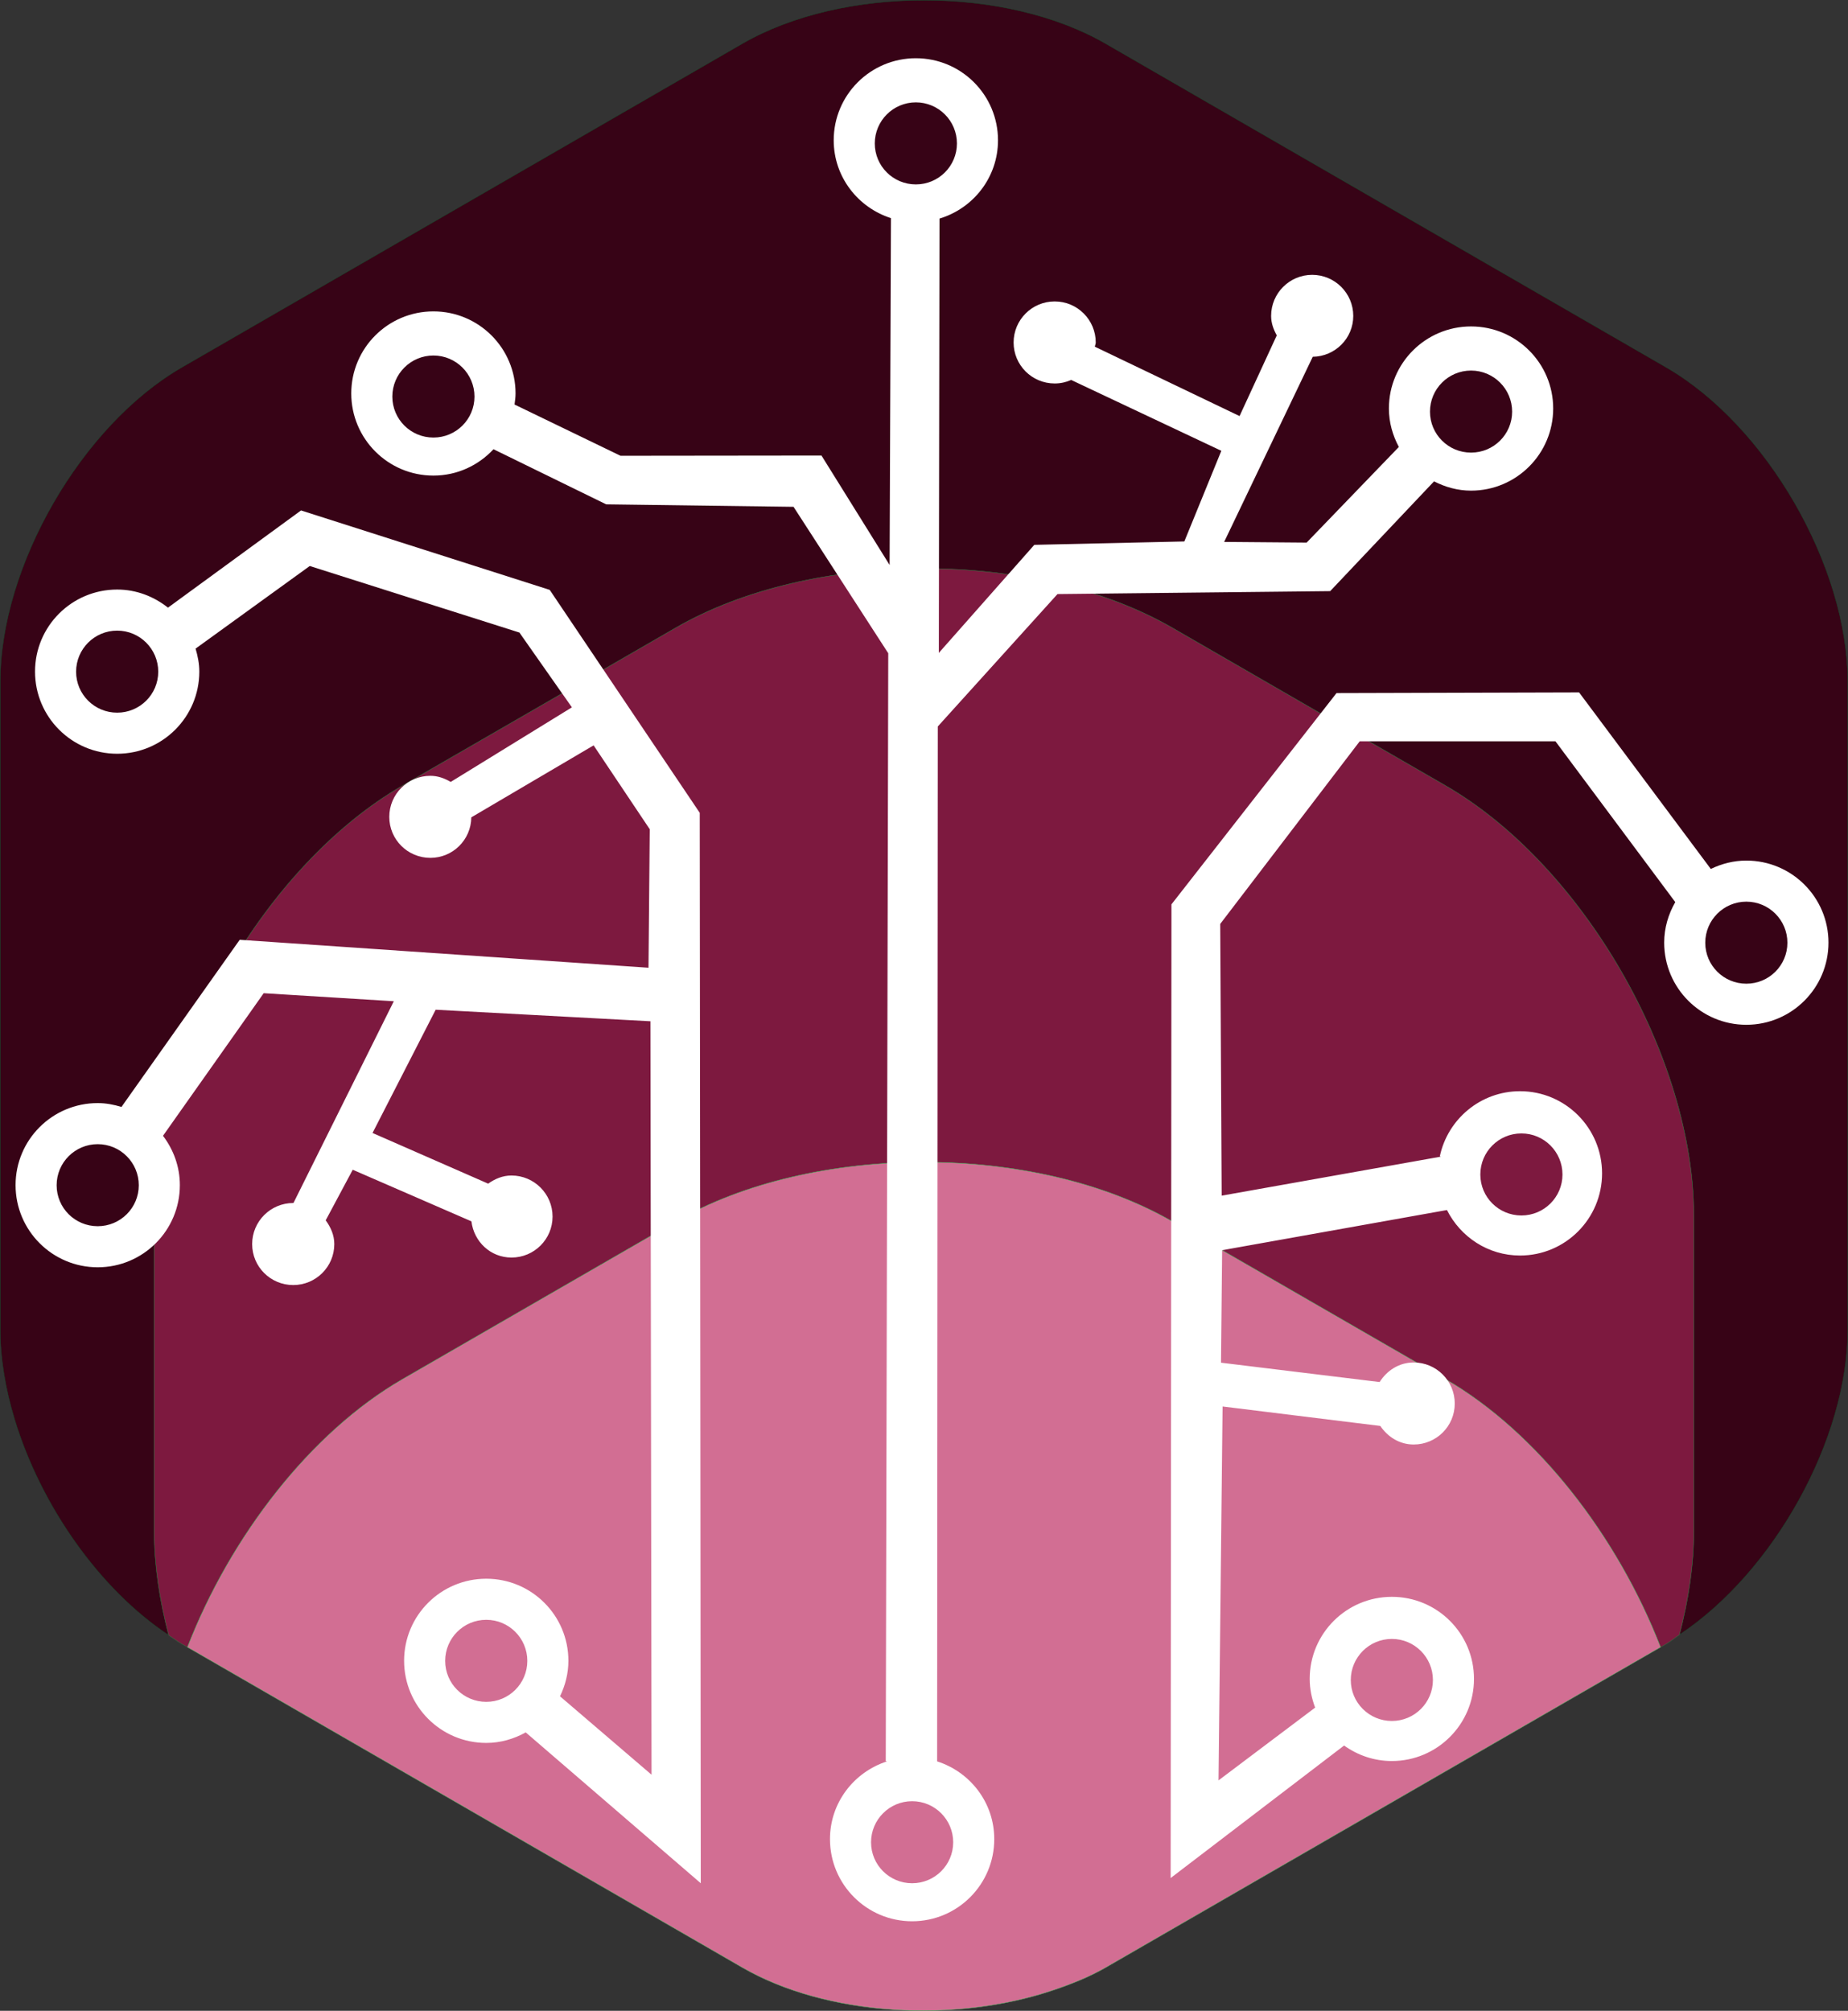 <?xml version="1.0" encoding="UTF-8" standalone="no"?>
<!-- Created with Vectornator (http://vectornator.io/) -->

<svg
   height="555.279"
   stroke-miterlimit="10"
   style="clip-rule:evenodd;fill-rule:nonzero;stroke-linecap:round;stroke-linejoin:round"
   version="1.1"
   viewBox="0 0 510.412 555.279"
   width="510.412"
   xml:space="preserve"
   id="svg14"
   sodipodi:docname="Logo_cb_rose.svg"
   inkscape:export-filename="/home/varoquan/Projects/research/grants/2023-ANR-SECRETS/website/assets/img/avatar-icon.png"
   inkscape:export-xdpi="180"
   inkscape:export-ydpi="180"
   inkscape:version="1.1.2 (0a00cf5339, 2022-02-04)"
   xmlns:inkscape="http://www.inkscape.org/namespaces/inkscape"
   xmlns:sodipodi="http://sodipodi.sourceforge.net/DTD/sodipodi-0.dtd"
   xmlns="http://www.w3.org/2000/svg"
   xmlns:svg="http://www.w3.org/2000/svg"
   xmlns:vectornator="http://vectornator.io"><rect x="0" y="0" width="510.412" height="555.279" fill="#333333" stroke="none"/><sodipodi:namedview
   id="namedview16"
   pagecolor="#ffffff"
   bordercolor="#666666"
   borderopacity="1.0"
   inkscape:pageshadow="2"
   inkscape:pageopacity="0.0"
   inkscape:pagecheckerboard="0"
   showgrid="false"
   inkscape:zoom="1.4663643"
   inkscape:cx="-49.78299"
   inkscape:cy="273.80645"
   inkscape:window-width="3770"
   inkscape:window-height="2089"
   inkscape:window-x="70"
   inkscape:window-y="34"
   inkscape:window-maximized="1"
   inkscape:current-layer="svg14"
   fit-margin-top="0"
   fit-margin-left="0"
   fit-margin-right="0"
   fit-margin-bottom="0" />
<defs
   id="defs2" />
<g
   id="Calque-2"
   vectornator:layerName="Calque 2"
   transform="translate(-177.138,-23.981)">
<path
   d="m 432.344,24.031 c -18.165,1e-4 -36.328,3.998 -50.188,12 L 227.375,125.406 c -27.719,16.004 -50.187,54.9 -50.187,86.906 v 178.719 c 0,8.082 1.443,16.611 4.031,25.094 7.202,23.606 23.38,46.759 42.5,59.406 -2.538,-9.74 -4,-19.44 -4,-28.719 V 359.75 c 0,-43.759 30.728,-96.964 68.625,-118.844 l 75.375,-43.531 c 37.897,-21.88 99.353,-21.88 137.25,0 l 75.375,43.531 c 37.897,21.88 68.625,75.085 68.625,118.844 v 87.062 c 0,9.24 -1.452,18.896 -3.969,28.594 25.966,-17.208 46.5,-53.825 46.5,-84.375 V 212.312 c 0,-32.006 -22.469,-70.902 -50.188,-86.906 L 482.531,36.031 c -13.859,-8.002 -32.022,-12 -50.187,-12 z"
   fill="#370316"
   fill-rule="nonzero"
   opacity="1"
   stroke="#154c2b"
   stroke-linecap="butt"
   stroke-linejoin="round"
   stroke-width="0.1"
   id="path4" />
<path
   d="m 432.344,180.969 c -24.839,0 -49.677,5.466 -68.625,16.406 l -75.375,43.531 c -37.897,21.88 -68.625,75.085 -68.625,118.844 v 87.062 c 0,4.64 0.38,9.386 1.062,14.188 0.683,4.802 1.669,9.661 2.938,14.531 1.22,0.808 2.412,1.72 3.656,2.438 l 1.531,0.875 c 11.857,-30.562 34.018,-59.355 59.438,-74.032 l 75.375,-43.5 c 37.897,-21.879 99.353,-21.879 137.25,0 l 75.375,43.5 c 25.42,14.677 47.58,43.47 59.437,74.032 l 1.531,-0.875 c 1.263,-0.729 2.449,-1.742 3.688,-2.563 2.517,-9.698 3.969,-19.354 3.969,-28.594 V 359.75 c 0,-43.759 -30.728,-96.964 -68.625,-118.844 l -75.375,-43.531 c -18.949,-10.94 -43.787,-16.406 -68.625,-16.406 z"
   fill="#7d193f"
   fill-rule="nonzero"
   opacity="1"
   stroke="#31773e"
   stroke-linecap="butt"
   stroke-linejoin="round"
   stroke-width="0.1"
   id="path6" />
<path
   d="m 432.344,344.906 c -12.418,0 -24.837,1.367 -36.52,4.101 -11.684,2.734 -22.631,6.836 -32.105,12.305 l -37.688,21.75 -37.687,21.75 c -12.71,7.339 -24.605,18.206 -34.805,31.059 -10.2,12.853 -18.704,27.692 -24.633,42.973 l 76.625,44.234 76.625,44.234 c 11.645,6.724 26.305,10.581 41.45,11.615 15.145,1.033 30.775,-0.758 44.363,-5.333 2.584,-0.87 5.117,-1.801 7.558,-2.834 2.441,-1.034 4.79,-2.169 7.004,-3.448 l 76.625,-44.234 76.625,-44.234 c -5.928,-15.281 -14.433,-30.12 -24.632,-42.973 -10.2,-12.853 -22.095,-23.72 -34.805,-31.059 l -37.688,-21.75 -37.687,-21.75 c -9.474,-5.469 -20.422,-9.571 -32.105,-12.305 -11.684,-2.734 -24.103,-4.101 -36.52,-4.101 z"
   fill="#d26e93"
   fill-rule="nonzero"
   opacity="1"
   stroke="#4ebc62"
   stroke-linecap="butt"
   stroke-linejoin="round"
   stroke-width="0.1"
   id="path8" />
</g>
<g
   id="Calque-1"
   vectornator:layerName="Calque 1"
   transform="translate(-177.138,-23.981)">
<path
   d="m 430.094,40.062 c -12.526,0 -22.688,10.13 -22.688,22.656 0,10.108 6.676,18.568 15.813,21.5 L 422.844,180 l -18.813,-30.219 -55.5,0.063 -29.281,-14.156 c 0.138,-1.013 0.281,-2.012 0.281,-3.063 0,-12.526 -10.161,-22.656 -22.687,-22.656 -12.526,0 -22.688,10.13 -22.688,22.656 0,12.526 10.162,22.687 22.688,22.687 6.566,0 12.45,-2.819 16.594,-7.281 l 31.124,15.219 51.75,0.688 26.157,40.437 -0.688,305.937 0.344,0.063 c -9.107,2.941 -15.75,11.382 -15.75,21.469 0,12.526 10.162,22.687 22.687,22.687 12.526,0 22.688,-10.161 22.688,-22.687 0,-10.103 -6.651,-18.542 -15.781,-21.469 l 0.187,-285.781 33.063,-36.563 75.312,-0.812 28.688,-30.313 c 3.088,1.575 6.515,2.563 10.219,2.563 12.525,0 22.687,-10.162 22.687,-22.688 0,-12.526 -10.162,-22.656 -22.687,-22.656 -12.526,0 -22.688,10.13 -22.688,22.656 0,3.862 1.046,7.441 2.75,10.625 l -25.469,26.406 -22.781,-0.187 24.469,-51.125 c 6.186,-0.089 11.187,-5.074 11.187,-11.281 0,-6.263 -5.081,-11.344 -11.344,-11.344 -6.262,0 -11.343,5.081 -11.343,11.344 0,1.987 0.663,3.754 1.562,5.375 L 519.5,138.875 479.531,119.719 c 0.043,-0.4 0.25,-0.745 0.25,-1.157 0,-6.262 -5.081,-11.343 -11.343,-11.343 -6.263,0 -11.344,5.081 -11.344,11.343 0,6.263 5.081,11.313 11.344,11.313 1.63,0 3.16,-0.352 4.562,-0.969 l 41.469,19.563 -10.219,25.031 -41.438,0.938 -26.374,29.843 0.187,-119.937 c 9.332,-2.814 16.156,-11.378 16.156,-21.625 0,-12.526 -10.162,-22.656 -22.687,-22.656 z m 0,12.188 c 6.263,0 11.344,5.081 11.344,11.344 0,6.263 -5.081,11.312 -11.344,11.312 -6.263,0 -11.344,-5.05 -11.344,-11.312 0,-6.263 5.081,-11.344 11.344,-11.344 z m -133.25,69.906 c 6.263,0 11.343,5.081 11.344,11.344 0,6.263 -5.081,11.312 -11.344,11.312 -6.263,0 -11.344,-5.049 -11.344,-11.312 0,-6.263 5.081,-11.344 11.344,-11.344 z m 286.594,4.156 c 6.262,0 11.343,5.081 11.343,11.344 0,6.263 -5.081,11.313 -11.343,11.313 -6.263,0 -11.344,-5.05 -11.344,-11.313 0,-6.263 5.081,-11.344 11.344,-11.344 z M 429.062,521.375 c 6.263,0 11.344,5.081 11.344,11.344 0,6.263 -5.081,11.312 -11.344,11.312 -6.262,0 -11.343,-5.049 -11.343,-11.312 0,-6.263 5.081,-11.344 11.343,-11.344 z m -168.781,-356.437 -36.75,26.843 c -3.872,-3.07 -8.703,-5 -14.031,-5 -12.526,0 -22.688,10.131 -22.688,22.657 0,12.525 10.162,22.687 22.688,22.687 12.526,0 22.688,-10.162 22.688,-22.687 0,-2.224 -0.435,-4.315 -1.032,-6.344 l 31.532,-22.813 57.906,18.375 14.5,20.656 -33.469,20.594 c -1.682,-0.987 -3.534,-1.687 -5.625,-1.687 -6.263,0 -11.344,5.081 -11.344,11.343 0,6.263 5.081,11.313 11.344,11.313 6.218,0 11.24,-4.987 11.312,-11.187 l 33.782,-19.876 15.5,23.157 -0.344,38.25 -112.906,-7.719 -32.656,46.156 c -2.09,-0.633 -4.266,-1.062 -6.563,-1.062 -12.526,0 -22.687,10.13 -22.687,22.656 -10e-4,12.526 10.161,22.687 22.687,22.688 12.526,-10e-4 22.688,-10.162 22.687,-22.688 10e-4,-5.137 -1.776,-9.828 -4.656,-13.625 l 27.813,-39.375 35.937,2.219 -27.718,55.719 c -0.022,-10e-4 -0.042,-10e-4 -0.063,0 -6.263,0 -11.344,5.08 -11.344,11.343 0,6.263 5.081,11.313 11.344,11.313 6.263,0 11.344,-5.05 11.344,-11.313 0,-2.501 -1.003,-4.687 -2.375,-6.562 l 7.468,-13.969 32.782,14.25 c 0.681,5.608 5.267,10 11.062,10 6.263,0 11.344,-5.05 11.344,-11.312 0,-6.263 -5.081,-11.344 -11.344,-11.344 -2.447,0 -4.583,0.931 -6.437,2.25 l -31.938,-14 17.438,-34.032 59.312,3.188 0.313,208.062 -25.282,-21.656 c 1.438,-2.978 2.313,-6.286 2.313,-9.812 0,-12.526 -10.162,-22.656 -22.687,-22.656 -12.526,0 -22.688,10.13 -22.688,22.656 0,12.526 10.162,22.687 22.688,22.687 3.976,0 7.655,-1.108 10.906,-2.906 l 48.344,41.656 -0.094,-105.156 -0.188,-190.437 -41.437,-61.563 z M 209.5,198.125 c 6.263,0 11.344,5.081 11.344,11.344 0,6.263 -5.081,11.312 -11.344,11.312 -6.263,0 -11.344,-5.049 -11.344,-11.312 0,-6.263 5.081,-11.344 11.344,-11.344 z m -5.375,141.813 c 6.263,0 11.344,5.08 11.344,11.343 0,6.263 -5.081,11.313 -11.344,11.313 -6.263,0 -11.344,-5.05 -11.344,-11.313 0,-6.263 5.081,-11.344 11.344,-11.343 z m 107.313,131.343 c 6.262,0 11.343,5.081 11.343,11.344 0,6.263 -5.081,11.312 -11.343,11.313 -6.263,0 -11.344,-5.05 -11.344,-11.313 0,-6.263 5.081,-11.344 11.344,-11.344 z m 301.843,-256.093 -67,0.187 -45.593,58.344 -0.219,268.875 L 548.375,506 c 3.722,2.672 8.258,4.281 13.187,4.281 12.527,0 22.688,-10.161 22.688,-22.687 0,-12.527 -10.161,-22.657 -22.688,-22.656 -12.526,0 -22.687,10.129 -22.687,22.656 0,2.8 0.572,5.461 1.5,7.937 l -26.687,20.094 1.124,-103.25 43.563,5.375 c 2.038,3.015 5.3,5.125 9.219,5.125 6.263,0 11.344,-5.049 11.344,-11.313 0,-6.263 -5.081,-11.343 -11.344,-11.343 -4.036,0 -7.395,2.23 -9.406,5.406 l -43.813,-5.344 0.313,-31.062 62.093,-11.094 c 3.732,7.41 11.326,12.562 20.188,12.563 12.526,-10e-4 22.656,-10.162 22.656,-22.688 0,-12.526 -10.13,-22.688 -22.656,-22.688 -10.902,0 -19.978,7.717 -22.157,17.969 l 0.157,-0.031 c -0.01,0.05 0.009,0.106 0,0.156 l -60.407,10.75 -0.406,-75.031 38.532,-50.437 h 54.062 l 33.094,44.406 c -1.896,3.31 -3.063,7.096 -3.063,11.187 0,12.527 10.161,22.688 22.688,22.688 12.526,0 22.687,-10.161 22.687,-22.688 0,-12.526 -10.161,-22.656 -22.687,-22.656 -3.527,0 -6.835,0.879 -9.813,2.313 z m 46.188,57.781 c 6.263,0 11.343,5.081 11.343,11.343 0,6.263 -5.08,11.313 -11.343,11.313 -6.263,0 -11.344,-5.05 -11.344,-11.313 0,-6.262 5.081,-11.343 11.344,-11.343 z m -62.125,64 c 6.263,0 11.343,5.081 11.344,11.343 0,6.263 -5.081,11.313 -11.344,11.313 -6.263,0 -11.344,-5.05 -11.344,-11.313 0,-6.262 5.081,-11.343 11.344,-11.343 z m -35.782,139.593 c 6.263,0 11.344,5.081 11.344,11.344 0,6.263 -5.081,11.313 -11.344,11.313 -6.262,0 -11.343,-5.05 -11.343,-11.313 0,-6.263 5.081,-11.344 11.343,-11.344 z"
   fill="#ffffff"
   fill-rule="nonzero"
   opacity="1"
   stroke="none"
   id="path11" />
</g>
</svg>
